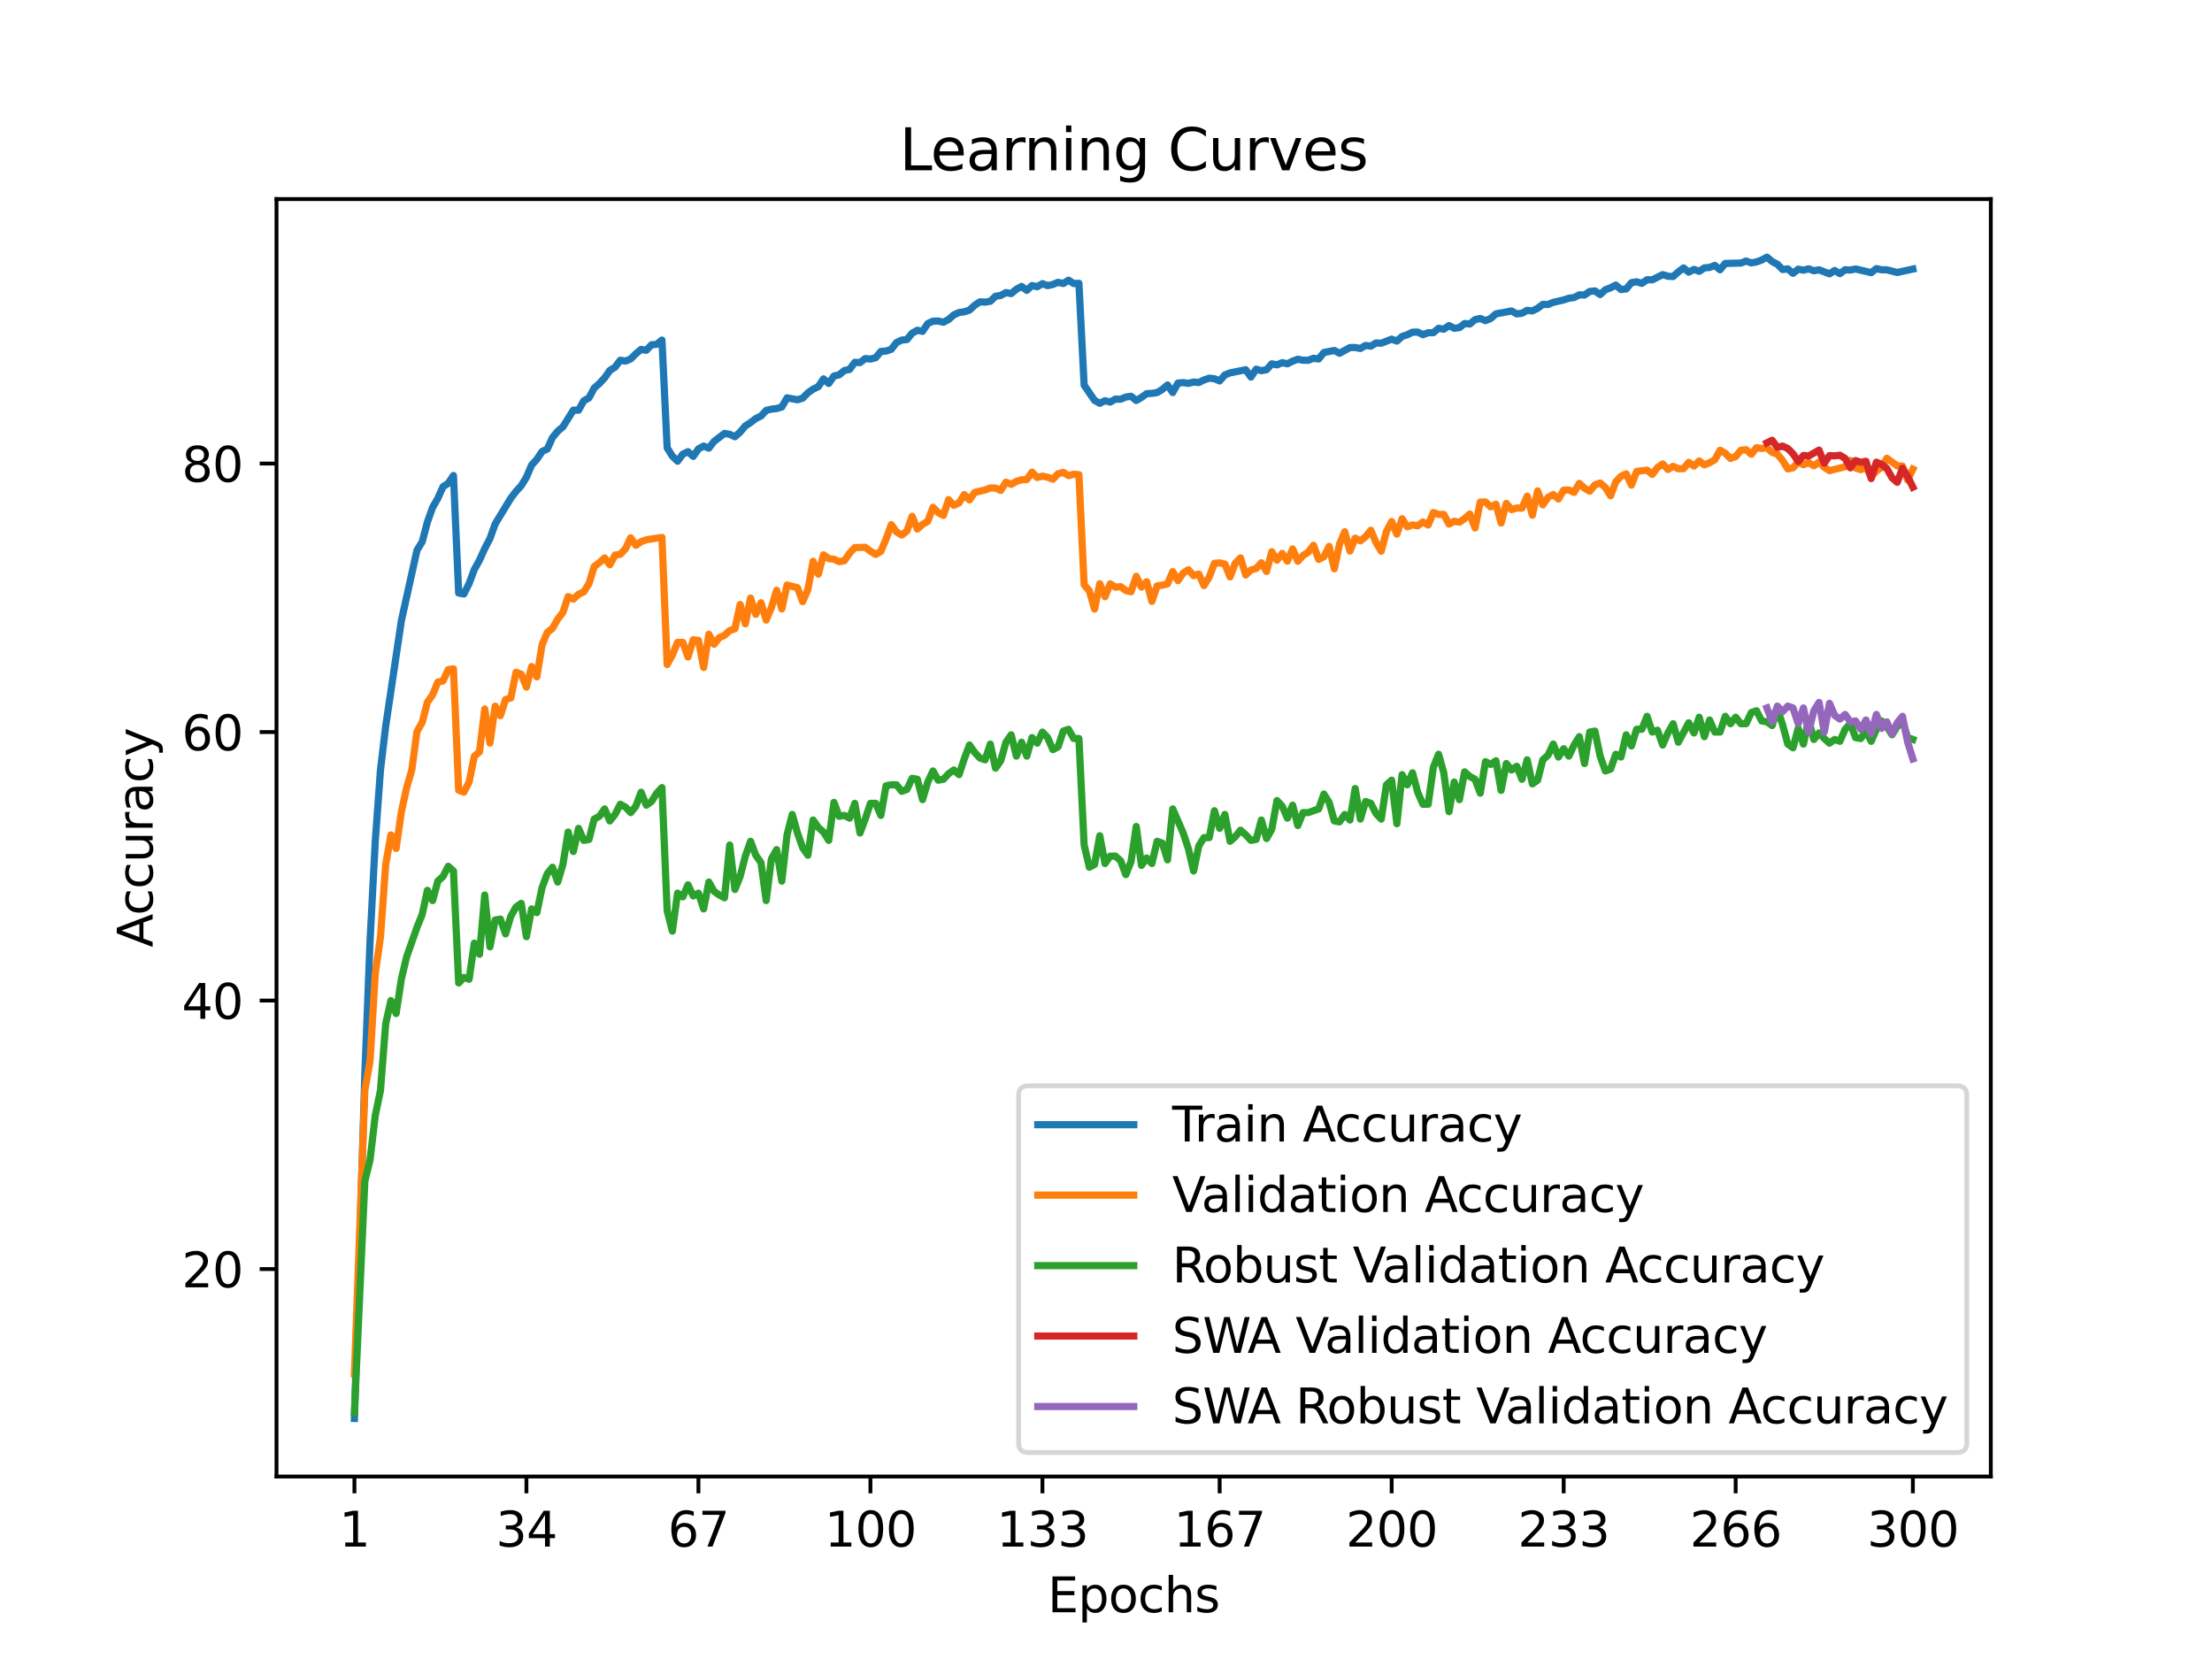 <?xml version="1.0" encoding="utf-8" standalone="no"?>
<!DOCTYPE svg PUBLIC "-//W3C//DTD SVG 1.1//EN"
  "http://www.w3.org/Graphics/SVG/1.1/DTD/svg11.dtd">
<svg xmlns:xlink="http://www.w3.org/1999/xlink" width="460.8pt" height="345.6pt" viewBox="0 0 460.8 345.6" xmlns="http://www.w3.org/2000/svg" version="1.1">
 <defs>
  <style type="text/css">*{stroke-linejoin: round; stroke-linecap: butt}</style>
 </defs>
 <g id="figure_1">
  <g id="patch_1">
   <path d="M 0 345.6 
L 460.8 345.6 
L 460.8 0 
L 0 0 
z
" style="fill: #ffffff"/>
  </g>
  <g id="axes_1">
   <g id="patch_2">
    <path d="M 57.6 307.584 
L 414.72 307.584 
L 414.72 41.472 
L 57.6 41.472 
z
" style="fill: #ffffff"/>
   </g>
   <g id="matplotlib.axis_1">
    <g id="xtick_1">
     <g id="line2d_1">
      <defs>
       <path id="mb9ed255c11" d="M 0 0 
L 0 3.5 
" style="stroke: #000000; stroke-width: 0.8"/>
      </defs>
      <g>
       <use xlink:href="#mb9ed255c11" x="73.833" y="307.584" style="stroke: #000000; stroke-width: 0.8"/>
      </g>
     </g>
     <g id="text_1">
      <!-- 1 -->
      <g transform="translate(70.651 322.182) scale(0.1 -0.1)">
       <defs>
        <path id="DejaVuSans-31" d="M 794 531 
L 1825 531 
L 1825 4091 
L 703 3866 
L 703 4441 
L 1819 4666 
L 2450 4666 
L 2450 531 
L 3481 531 
L 3481 0 
L 794 0 
L 794 531 
z
" transform="scale(0.016)"/>
       </defs>
       <use xlink:href="#DejaVuSans-31"/>
      </g>
     </g>
    </g>
    <g id="xtick_2">
     <g id="line2d_2">
      <g>
       <use xlink:href="#mb9ed255c11" x="109.664" y="307.584" style="stroke: #000000; stroke-width: 0.8"/>
      </g>
     </g>
     <g id="text_2">
      <!-- 34 -->
      <g transform="translate(103.302 322.182) scale(0.1 -0.1)">
       <defs>
        <path id="DejaVuSans-33" d="M 2597 2516 
Q 3050 2419 3304 2112 
Q 3559 1806 3559 1356 
Q 3559 666 3084 287 
Q 2609 -91 1734 -91 
Q 1441 -91 1130 -33 
Q 819 25 488 141 
L 488 750 
Q 750 597 1062 519 
Q 1375 441 1716 441 
Q 2309 441 2620 675 
Q 2931 909 2931 1356 
Q 2931 1769 2642 2001 
Q 2353 2234 1838 2234 
L 1294 2234 
L 1294 2753 
L 1863 2753 
Q 2328 2753 2575 2939 
Q 2822 3125 2822 3475 
Q 2822 3834 2567 4026 
Q 2313 4219 1838 4219 
Q 1578 4219 1281 4162 
Q 984 4106 628 3988 
L 628 4550 
Q 988 4650 1302 4700 
Q 1616 4750 1894 4750 
Q 2613 4750 3031 4423 
Q 3450 4097 3450 3541 
Q 3450 3153 3228 2886 
Q 3006 2619 2597 2516 
z
" transform="scale(0.016)"/>
        <path id="DejaVuSans-34" d="M 2419 4116 
L 825 1625 
L 2419 1625 
L 2419 4116 
z
M 2253 4666 
L 3047 4666 
L 3047 1625 
L 3713 1625 
L 3713 1100 
L 3047 1100 
L 3047 0 
L 2419 0 
L 2419 1100 
L 313 1100 
L 313 1709 
L 2253 4666 
z
" transform="scale(0.016)"/>
       </defs>
       <use xlink:href="#DejaVuSans-33"/>
       <use xlink:href="#DejaVuSans-34" x="63.623"/>
      </g>
     </g>
    </g>
    <g id="xtick_3">
     <g id="line2d_3">
      <g>
       <use xlink:href="#mb9ed255c11" x="145.496" y="307.584" style="stroke: #000000; stroke-width: 0.8"/>
      </g>
     </g>
     <g id="text_3">
      <!-- 67 -->
      <g transform="translate(139.133 322.182) scale(0.1 -0.1)">
       <defs>
        <path id="DejaVuSans-36" d="M 2113 2584 
Q 1688 2584 1439 2293 
Q 1191 2003 1191 1497 
Q 1191 994 1439 701 
Q 1688 409 2113 409 
Q 2538 409 2786 701 
Q 3034 994 3034 1497 
Q 3034 2003 2786 2293 
Q 2538 2584 2113 2584 
z
M 3366 4563 
L 3366 3988 
Q 3128 4100 2886 4159 
Q 2644 4219 2406 4219 
Q 1781 4219 1451 3797 
Q 1122 3375 1075 2522 
Q 1259 2794 1537 2939 
Q 1816 3084 2150 3084 
Q 2853 3084 3261 2657 
Q 3669 2231 3669 1497 
Q 3669 778 3244 343 
Q 2819 -91 2113 -91 
Q 1303 -91 875 529 
Q 447 1150 447 2328 
Q 447 3434 972 4092 
Q 1497 4750 2381 4750 
Q 2619 4750 2861 4703 
Q 3103 4656 3366 4563 
z
" transform="scale(0.016)"/>
        <path id="DejaVuSans-37" d="M 525 4666 
L 3525 4666 
L 3525 4397 
L 1831 0 
L 1172 0 
L 2766 4134 
L 525 4134 
L 525 4666 
z
" transform="scale(0.016)"/>
       </defs>
       <use xlink:href="#DejaVuSans-36"/>
       <use xlink:href="#DejaVuSans-37" x="63.623"/>
      </g>
     </g>
    </g>
    <g id="xtick_4">
     <g id="line2d_4">
      <g>
       <use xlink:href="#mb9ed255c11" x="181.327" y="307.584" style="stroke: #000000; stroke-width: 0.8"/>
      </g>
     </g>
     <g id="text_4">
      <!-- 100 -->
      <g transform="translate(171.783 322.182) scale(0.1 -0.1)">
       <defs>
        <path id="DejaVuSans-30" d="M 2034 4250 
Q 1547 4250 1301 3770 
Q 1056 3291 1056 2328 
Q 1056 1369 1301 889 
Q 1547 409 2034 409 
Q 2525 409 2770 889 
Q 3016 1369 3016 2328 
Q 3016 3291 2770 3770 
Q 2525 4250 2034 4250 
z
M 2034 4750 
Q 2819 4750 3233 4129 
Q 3647 3509 3647 2328 
Q 3647 1150 3233 529 
Q 2819 -91 2034 -91 
Q 1250 -91 836 529 
Q 422 1150 422 2328 
Q 422 3509 836 4129 
Q 1250 4750 2034 4750 
z
" transform="scale(0.016)"/>
       </defs>
       <use xlink:href="#DejaVuSans-31"/>
       <use xlink:href="#DejaVuSans-30" x="63.623"/>
       <use xlink:href="#DejaVuSans-30" x="127.246"/>
      </g>
     </g>
    </g>
    <g id="xtick_5">
     <g id="line2d_5">
      <g>
       <use xlink:href="#mb9ed255c11" x="217.158" y="307.584" style="stroke: #000000; stroke-width: 0.8"/>
      </g>
     </g>
     <g id="text_5">
      <!-- 133 -->
      <g transform="translate(207.615 322.182) scale(0.1 -0.1)">
       <use xlink:href="#DejaVuSans-31"/>
       <use xlink:href="#DejaVuSans-33" x="63.623"/>
       <use xlink:href="#DejaVuSans-33" x="127.246"/>
      </g>
     </g>
    </g>
    <g id="xtick_6">
     <g id="line2d_6">
      <g>
       <use xlink:href="#mb9ed255c11" x="254.076" y="307.584" style="stroke: #000000; stroke-width: 0.8"/>
      </g>
     </g>
     <g id="text_6">
      <!-- 167 -->
      <g transform="translate(244.532 322.182) scale(0.1 -0.1)">
       <use xlink:href="#DejaVuSans-31"/>
       <use xlink:href="#DejaVuSans-36" x="63.623"/>
       <use xlink:href="#DejaVuSans-37" x="127.246"/>
      </g>
     </g>
    </g>
    <g id="xtick_7">
     <g id="line2d_7">
      <g>
       <use xlink:href="#mb9ed255c11" x="289.907" y="307.584" style="stroke: #000000; stroke-width: 0.8"/>
      </g>
     </g>
     <g id="text_7">
      <!-- 200 -->
      <g transform="translate(280.363 322.182) scale(0.1 -0.1)">
       <defs>
        <path id="DejaVuSans-32" d="M 1228 531 
L 3431 531 
L 3431 0 
L 469 0 
L 469 531 
Q 828 903 1448 1529 
Q 2069 2156 2228 2338 
Q 2531 2678 2651 2914 
Q 2772 3150 2772 3378 
Q 2772 3750 2511 3984 
Q 2250 4219 1831 4219 
Q 1534 4219 1204 4116 
Q 875 4013 500 3803 
L 500 4441 
Q 881 4594 1212 4672 
Q 1544 4750 1819 4750 
Q 2544 4750 2975 4387 
Q 3406 4025 3406 3419 
Q 3406 3131 3298 2873 
Q 3191 2616 2906 2266 
Q 2828 2175 2409 1742 
Q 1991 1309 1228 531 
z
" transform="scale(0.016)"/>
       </defs>
       <use xlink:href="#DejaVuSans-32"/>
       <use xlink:href="#DejaVuSans-30" x="63.623"/>
       <use xlink:href="#DejaVuSans-30" x="127.246"/>
      </g>
     </g>
    </g>
    <g id="xtick_8">
     <g id="line2d_8">
      <g>
       <use xlink:href="#mb9ed255c11" x="325.739" y="307.584" style="stroke: #000000; stroke-width: 0.8"/>
      </g>
     </g>
     <g id="text_8">
      <!-- 233 -->
      <g transform="translate(316.195 322.182) scale(0.1 -0.1)">
       <use xlink:href="#DejaVuSans-32"/>
       <use xlink:href="#DejaVuSans-33" x="63.623"/>
       <use xlink:href="#DejaVuSans-33" x="127.246"/>
      </g>
     </g>
    </g>
    <g id="xtick_9">
     <g id="line2d_9">
      <g>
       <use xlink:href="#mb9ed255c11" x="361.57" y="307.584" style="stroke: #000000; stroke-width: 0.8"/>
      </g>
     </g>
     <g id="text_9">
      <!-- 266 -->
      <g transform="translate(352.026 322.182) scale(0.1 -0.1)">
       <use xlink:href="#DejaVuSans-32"/>
       <use xlink:href="#DejaVuSans-36" x="63.623"/>
       <use xlink:href="#DejaVuSans-36" x="127.246"/>
      </g>
     </g>
    </g>
    <g id="xtick_10">
     <g id="line2d_10">
      <g>
       <use xlink:href="#mb9ed255c11" x="398.487" y="307.584" style="stroke: #000000; stroke-width: 0.8"/>
      </g>
     </g>
     <g id="text_10">
      <!-- 300 -->
      <g transform="translate(388.944 322.182) scale(0.1 -0.1)">
       <use xlink:href="#DejaVuSans-33"/>
       <use xlink:href="#DejaVuSans-30" x="63.623"/>
       <use xlink:href="#DejaVuSans-30" x="127.246"/>
      </g>
     </g>
    </g>
    <g id="text_11">
     <!-- Epochs -->
     <g transform="translate(218.244 335.861) scale(0.1 -0.1)">
      <defs>
       <path id="DejaVuSans-45" d="M 628 4666 
L 3578 4666 
L 3578 4134 
L 1259 4134 
L 1259 2753 
L 3481 2753 
L 3481 2222 
L 1259 2222 
L 1259 531 
L 3634 531 
L 3634 0 
L 628 0 
L 628 4666 
z
" transform="scale(0.016)"/>
       <path id="DejaVuSans-70" d="M 1159 525 
L 1159 -1331 
L 581 -1331 
L 581 3500 
L 1159 3500 
L 1159 2969 
Q 1341 3281 1617 3432 
Q 1894 3584 2278 3584 
Q 2916 3584 3314 3078 
Q 3713 2572 3713 1747 
Q 3713 922 3314 415 
Q 2916 -91 2278 -91 
Q 1894 -91 1617 61 
Q 1341 213 1159 525 
z
M 3116 1747 
Q 3116 2381 2855 2742 
Q 2594 3103 2138 3103 
Q 1681 3103 1420 2742 
Q 1159 2381 1159 1747 
Q 1159 1113 1420 752 
Q 1681 391 2138 391 
Q 2594 391 2855 752 
Q 3116 1113 3116 1747 
z
" transform="scale(0.016)"/>
       <path id="DejaVuSans-6f" d="M 1959 3097 
Q 1497 3097 1228 2736 
Q 959 2375 959 1747 
Q 959 1119 1226 758 
Q 1494 397 1959 397 
Q 2419 397 2687 759 
Q 2956 1122 2956 1747 
Q 2956 2369 2687 2733 
Q 2419 3097 1959 3097 
z
M 1959 3584 
Q 2709 3584 3137 3096 
Q 3566 2609 3566 1747 
Q 3566 888 3137 398 
Q 2709 -91 1959 -91 
Q 1206 -91 779 398 
Q 353 888 353 1747 
Q 353 2609 779 3096 
Q 1206 3584 1959 3584 
z
" transform="scale(0.016)"/>
       <path id="DejaVuSans-63" d="M 3122 3366 
L 3122 2828 
Q 2878 2963 2633 3030 
Q 2388 3097 2138 3097 
Q 1578 3097 1268 2742 
Q 959 2388 959 1747 
Q 959 1106 1268 751 
Q 1578 397 2138 397 
Q 2388 397 2633 464 
Q 2878 531 3122 666 
L 3122 134 
Q 2881 22 2623 -34 
Q 2366 -91 2075 -91 
Q 1284 -91 818 406 
Q 353 903 353 1747 
Q 353 2603 823 3093 
Q 1294 3584 2113 3584 
Q 2378 3584 2631 3529 
Q 2884 3475 3122 3366 
z
" transform="scale(0.016)"/>
       <path id="DejaVuSans-68" d="M 3513 2113 
L 3513 0 
L 2938 0 
L 2938 2094 
Q 2938 2591 2744 2837 
Q 2550 3084 2163 3084 
Q 1697 3084 1428 2787 
Q 1159 2491 1159 1978 
L 1159 0 
L 581 0 
L 581 4863 
L 1159 4863 
L 1159 2956 
Q 1366 3272 1645 3428 
Q 1925 3584 2291 3584 
Q 2894 3584 3203 3211 
Q 3513 2838 3513 2113 
z
" transform="scale(0.016)"/>
       <path id="DejaVuSans-73" d="M 2834 3397 
L 2834 2853 
Q 2591 2978 2328 3040 
Q 2066 3103 1784 3103 
Q 1356 3103 1142 2972 
Q 928 2841 928 2578 
Q 928 2378 1081 2264 
Q 1234 2150 1697 2047 
L 1894 2003 
Q 2506 1872 2764 1633 
Q 3022 1394 3022 966 
Q 3022 478 2636 193 
Q 2250 -91 1575 -91 
Q 1294 -91 989 -36 
Q 684 19 347 128 
L 347 722 
Q 666 556 975 473 
Q 1284 391 1588 391 
Q 1994 391 2212 530 
Q 2431 669 2431 922 
Q 2431 1156 2273 1281 
Q 2116 1406 1581 1522 
L 1381 1569 
Q 847 1681 609 1914 
Q 372 2147 372 2553 
Q 372 3047 722 3315 
Q 1072 3584 1716 3584 
Q 2034 3584 2315 3537 
Q 2597 3491 2834 3397 
z
" transform="scale(0.016)"/>
      </defs>
      <use xlink:href="#DejaVuSans-45"/>
      <use xlink:href="#DejaVuSans-70" x="63.184"/>
      <use xlink:href="#DejaVuSans-6f" x="126.66"/>
      <use xlink:href="#DejaVuSans-63" x="187.842"/>
      <use xlink:href="#DejaVuSans-68" x="242.822"/>
      <use xlink:href="#DejaVuSans-73" x="306.201"/>
     </g>
    </g>
   </g>
   <g id="matplotlib.axis_2">
    <g id="ytick_1">
     <g id="line2d_11">
      <defs>
       <path id="mb006471103" d="M 0 0 
L -3.5 0 
" style="stroke: #000000; stroke-width: 0.8"/>
      </defs>
      <g>
       <use xlink:href="#mb006471103" x="57.6" y="264.373" style="stroke: #000000; stroke-width: 0.8"/>
      </g>
     </g>
     <g id="text_12">
      <!-- 20 -->
      <g transform="translate(37.875 268.172) scale(0.1 -0.1)">
       <use xlink:href="#DejaVuSans-32"/>
       <use xlink:href="#DejaVuSans-30" x="63.623"/>
      </g>
     </g>
    </g>
    <g id="ytick_2">
     <g id="line2d_12">
      <g>
       <use xlink:href="#mb006471103" x="57.6" y="208.436" style="stroke: #000000; stroke-width: 0.8"/>
      </g>
     </g>
     <g id="text_13">
      <!-- 40 -->
      <g transform="translate(37.875 212.235) scale(0.1 -0.1)">
       <use xlink:href="#DejaVuSans-34"/>
       <use xlink:href="#DejaVuSans-30" x="63.623"/>
      </g>
     </g>
    </g>
    <g id="ytick_3">
     <g id="line2d_13">
      <g>
       <use xlink:href="#mb006471103" x="57.6" y="152.499" style="stroke: #000000; stroke-width: 0.8"/>
      </g>
     </g>
     <g id="text_14">
      <!-- 60 -->
      <g transform="translate(37.875 156.299) scale(0.1 -0.1)">
       <use xlink:href="#DejaVuSans-36"/>
       <use xlink:href="#DejaVuSans-30" x="63.623"/>
      </g>
     </g>
    </g>
    <g id="ytick_4">
     <g id="line2d_14">
      <g>
       <use xlink:href="#mb006471103" x="57.6" y="96.562" style="stroke: #000000; stroke-width: 0.8"/>
      </g>
     </g>
     <g id="text_15">
      <!-- 80 -->
      <g transform="translate(37.875 100.362) scale(0.1 -0.1)">
       <defs>
        <path id="DejaVuSans-38" d="M 2034 2216 
Q 1584 2216 1326 1975 
Q 1069 1734 1069 1313 
Q 1069 891 1326 650 
Q 1584 409 2034 409 
Q 2484 409 2743 651 
Q 3003 894 3003 1313 
Q 3003 1734 2745 1975 
Q 2488 2216 2034 2216 
z
M 1403 2484 
Q 997 2584 770 2862 
Q 544 3141 544 3541 
Q 544 4100 942 4425 
Q 1341 4750 2034 4750 
Q 2731 4750 3128 4425 
Q 3525 4100 3525 3541 
Q 3525 3141 3298 2862 
Q 3072 2584 2669 2484 
Q 3125 2378 3379 2068 
Q 3634 1759 3634 1313 
Q 3634 634 3220 271 
Q 2806 -91 2034 -91 
Q 1263 -91 848 271 
Q 434 634 434 1313 
Q 434 1759 690 2068 
Q 947 2378 1403 2484 
z
M 1172 3481 
Q 1172 3119 1398 2916 
Q 1625 2713 2034 2713 
Q 2441 2713 2670 2916 
Q 2900 3119 2900 3481 
Q 2900 3844 2670 4047 
Q 2441 4250 2034 4250 
Q 1625 4250 1398 4047 
Q 1172 3844 1172 3481 
z
" transform="scale(0.016)"/>
       </defs>
       <use xlink:href="#DejaVuSans-38"/>
       <use xlink:href="#DejaVuSans-30" x="63.623"/>
      </g>
     </g>
    </g>
    <g id="text_16">
     <!-- Accuracy -->
     <g transform="translate(31.795 197.356) rotate(-90) scale(0.1 -0.1)">
      <defs>
       <path id="DejaVuSans-41" d="M 2188 4044 
L 1331 1722 
L 3047 1722 
L 2188 4044 
z
M 1831 4666 
L 2547 4666 
L 4325 0 
L 3669 0 
L 3244 1197 
L 1141 1197 
L 716 0 
L 50 0 
L 1831 4666 
z
" transform="scale(0.016)"/>
       <path id="DejaVuSans-75" d="M 544 1381 
L 544 3500 
L 1119 3500 
L 1119 1403 
Q 1119 906 1312 657 
Q 1506 409 1894 409 
Q 2359 409 2629 706 
Q 2900 1003 2900 1516 
L 2900 3500 
L 3475 3500 
L 3475 0 
L 2900 0 
L 2900 538 
Q 2691 219 2414 64 
Q 2138 -91 1772 -91 
Q 1169 -91 856 284 
Q 544 659 544 1381 
z
M 1991 3584 
L 1991 3584 
z
" transform="scale(0.016)"/>
       <path id="DejaVuSans-72" d="M 2631 2963 
Q 2534 3019 2420 3045 
Q 2306 3072 2169 3072 
Q 1681 3072 1420 2755 
Q 1159 2438 1159 1844 
L 1159 0 
L 581 0 
L 581 3500 
L 1159 3500 
L 1159 2956 
Q 1341 3275 1631 3429 
Q 1922 3584 2338 3584 
Q 2397 3584 2469 3576 
Q 2541 3569 2628 3553 
L 2631 2963 
z
" transform="scale(0.016)"/>
       <path id="DejaVuSans-61" d="M 2194 1759 
Q 1497 1759 1228 1600 
Q 959 1441 959 1056 
Q 959 750 1161 570 
Q 1363 391 1709 391 
Q 2188 391 2477 730 
Q 2766 1069 2766 1631 
L 2766 1759 
L 2194 1759 
z
M 3341 1997 
L 3341 0 
L 2766 0 
L 2766 531 
Q 2569 213 2275 61 
Q 1981 -91 1556 -91 
Q 1019 -91 701 211 
Q 384 513 384 1019 
Q 384 1609 779 1909 
Q 1175 2209 1959 2209 
L 2766 2209 
L 2766 2266 
Q 2766 2663 2505 2880 
Q 2244 3097 1772 3097 
Q 1472 3097 1187 3025 
Q 903 2953 641 2809 
L 641 3341 
Q 956 3463 1253 3523 
Q 1550 3584 1831 3584 
Q 2591 3584 2966 3190 
Q 3341 2797 3341 1997 
z
" transform="scale(0.016)"/>
       <path id="DejaVuSans-79" d="M 2059 -325 
Q 1816 -950 1584 -1140 
Q 1353 -1331 966 -1331 
L 506 -1331 
L 506 -850 
L 844 -850 
Q 1081 -850 1212 -737 
Q 1344 -625 1503 -206 
L 1606 56 
L 191 3500 
L 800 3500 
L 1894 763 
L 2988 3500 
L 3597 3500 
L 2059 -325 
z
" transform="scale(0.016)"/>
      </defs>
      <use xlink:href="#DejaVuSans-41"/>
      <use xlink:href="#DejaVuSans-63" x="66.658"/>
      <use xlink:href="#DejaVuSans-63" x="121.639"/>
      <use xlink:href="#DejaVuSans-75" x="176.619"/>
      <use xlink:href="#DejaVuSans-72" x="239.998"/>
      <use xlink:href="#DejaVuSans-61" x="281.111"/>
      <use xlink:href="#DejaVuSans-63" x="342.391"/>
      <use xlink:href="#DejaVuSans-79" x="397.371"/>
     </g>
    </g>
   </g>
   <g id="line2d_15">
    <path d="M 73.833 295.488 
L 76.004 223.756 
L 77.09 195.983 
L 78.176 175.231 
L 79.262 160.365 
L 80.348 151.262 
L 83.605 129.341 
L 86.862 114.637 
L 87.948 112.868 
L 89.034 108.757 
L 90.12 105.708 
L 91.206 103.813 
L 92.291 101.387 
L 93.377 100.681 
L 94.463 99.059 
L 95.549 123.545 
L 96.635 123.734 
L 97.72 121.566 
L 98.806 118.644 
L 99.892 116.686 
L 100.978 114.273 
L 102.064 112.197 
L 103.149 109.155 
L 106.407 103.785 
L 107.493 102.366 
L 108.578 101.191 
L 109.664 99.408 
L 110.75 96.877 
L 111.836 95.688 
L 112.922 94.059 
L 114.007 93.542 
L 115.093 91.151 
L 116.179 89.829 
L 117.265 88.92 
L 119.436 85.438 
L 120.522 85.452 
L 121.608 83.501 
L 122.694 82.886 
L 123.78 80.844 
L 124.865 79.886 
L 125.951 78.719 
L 127.037 77.166 
L 128.123 76.502 
L 129.209 75.041 
L 130.294 75.223 
L 131.38 74.775 
L 132.466 73.684 
L 133.552 72.796 
L 134.638 72.971 
L 135.723 71.824 
L 136.809 71.734 
L 137.895 70.846 
L 138.981 93.29 
L 140.067 95.031 
L 141.152 96.08 
L 142.238 94.612 
L 143.324 94.094 
L 144.41 95.073 
L 145.496 93.521 
L 146.581 92.927 
L 147.667 93.353 
L 148.753 91.955 
L 150.925 90.291 
L 152.01 90.479 
L 153.096 90.983 
L 154.182 90.011 
L 155.268 88.724 
L 156.354 88.025 
L 157.439 87.193 
L 158.525 86.669 
L 159.611 85.494 
L 160.697 85.235 
L 161.783 85.109 
L 162.868 84.788 
L 163.954 82.879 
L 166.126 83.277 
L 167.212 82.942 
L 168.297 81.837 
L 169.383 81.068 
L 170.469 80.551 
L 171.555 78.928 
L 172.641 79.879 
L 173.726 78.327 
L 174.812 78.089 
L 175.898 77.187 
L 176.984 76.957 
L 178.07 75.481 
L 179.155 75.537 
L 180.241 74.691 
L 181.327 74.796 
L 182.413 74.523 
L 183.499 73.216 
L 184.584 73.132 
L 185.67 72.768 
L 186.756 71.363 
L 187.842 70.846 
L 188.928 70.734 
L 190.013 69.412 
L 191.099 68.804 
L 192.185 69.028 
L 193.271 67.405 
L 194.357 66.909 
L 195.442 66.867 
L 196.528 67.126 
L 197.614 66.552 
L 198.7 65.594 
L 199.786 65.105 
L 200.871 64.958 
L 201.957 64.602 
L 203.043 63.595 
L 204.129 62.874 
L 205.215 62.944 
L 206.3 62.763 
L 207.386 61.714 
L 208.472 61.553 
L 209.558 60.952 
L 210.644 61.161 
L 211.729 60.259 
L 212.815 59.672 
L 213.901 60.49 
L 214.987 59.483 
L 216.073 59.735 
L 217.158 59.092 
L 218.244 59.504 
L 219.33 59.26 
L 220.416 58.812 
L 221.502 59.057 
L 222.587 58.372 
L 223.673 59.071 
L 224.759 59.015 
L 225.845 80.236 
L 228.016 83.41 
L 229.102 84.012 
L 230.188 83.473 
L 231.274 83.76 
L 232.36 83.145 
L 233.445 83.166 
L 234.531 82.711 
L 235.617 82.55 
L 236.703 83.431 
L 237.789 82.795 
L 238.875 82.005 
L 239.96 81.949 
L 241.046 81.781 
L 242.132 81.124 
L 243.218 80.194 
L 244.304 81.774 
L 245.389 79.795 
L 246.475 79.705 
L 247.561 79.865 
L 248.647 79.586 
L 249.733 79.691 
L 250.818 79.152 
L 251.904 78.782 
L 252.99 78.893 
L 254.076 79.355 
L 255.162 78.11 
L 256.247 77.677 
L 259.505 77.02 
L 260.591 78.551 
L 261.676 76.915 
L 262.762 77.222 
L 263.848 77.013 
L 264.934 75.796 
L 266.02 76.006 
L 267.105 75.551 
L 268.191 75.789 
L 269.277 75.237 
L 270.363 74.831 
L 271.449 75.041 
L 272.534 75.055 
L 273.62 74.635 
L 274.706 74.782 
L 275.792 73.433 
L 277.963 73.006 
L 279.049 73.593 
L 281.221 72.405 
L 282.307 72.391 
L 283.392 72.594 
L 284.478 71.964 
L 285.564 72.111 
L 286.65 71.447 
L 287.736 71.496 
L 289.907 70.65 
L 290.993 71.055 
L 292.079 70.083 
L 293.165 69.734 
L 294.25 69.195 
L 295.336 69.181 
L 296.422 69.72 
L 297.508 69.307 
L 298.594 69.307 
L 299.679 68.384 
L 300.765 68.58 
L 301.851 67.825 
L 302.937 68.384 
L 304.023 68.251 
L 305.108 67.391 
L 306.194 67.496 
L 307.28 66.58 
L 308.366 66.35 
L 309.452 66.797 
L 310.537 66.35 
L 311.623 65.385 
L 314.881 64.783 
L 315.966 65.385 
L 317.052 65.259 
L 318.138 64.65 
L 319.224 64.769 
L 320.31 64.224 
L 321.395 63.406 
L 322.481 63.434 
L 323.567 62.979 
L 325.739 62.49 
L 326.824 62.126 
L 327.91 61.986 
L 328.996 61.42 
L 330.082 61.455 
L 331.168 60.714 
L 332.253 60.602 
L 333.339 61.364 
L 334.425 60.364 
L 335.511 59.952 
L 336.597 59.385 
L 337.682 60.322 
L 338.768 60.19 
L 339.854 58.889 
L 340.94 58.7 
L 342.026 59.029 
L 343.111 58.274 
L 344.197 58.295 
L 346.369 57.211 
L 347.455 57.54 
L 348.54 57.609 
L 349.626 56.638 
L 350.712 55.819 
L 351.798 56.693 
L 352.884 56.12 
L 353.969 56.519 
L 355.055 55.798 
L 356.141 55.715 
L 357.227 55.288 
L 358.313 56.204 
L 359.398 54.876 
L 362.656 54.799 
L 363.742 54.386 
L 364.827 54.764 
L 365.913 54.568 
L 366.999 54.162 
L 368.085 53.568 
L 369.171 54.484 
L 370.256 55.043 
L 371.342 56.148 
L 372.428 56.008 
L 373.514 56.938 
L 374.6 56.071 
L 375.685 56.288 
L 376.771 56.001 
L 377.857 56.407 
L 378.943 56.211 
L 381.114 57.05 
L 382.2 56.351 
L 383.286 57.001 
L 384.372 56.19 
L 385.458 56.26 
L 386.543 56.029 
L 389.801 56.798 
L 390.887 55.959 
L 391.972 56.211 
L 393.058 56.204 
L 395.23 56.763 
L 398.487 56.05 
L 398.487 56.05 
" clip-path="url(#pe1d58a216f)" style="fill: none; stroke: #1f77b4; stroke-width: 1.5; stroke-linecap: square"/>
   </g>
   <g id="line2d_16">
    <path d="M 73.833 286.216 
L 76.004 227.147 
L 77.09 221.022 
L 78.176 202.815 
L 79.262 195.179 
L 80.348 180.132 
L 81.433 173.923 
L 82.519 176.748 
L 83.605 169.169 
L 84.691 164.162 
L 85.777 160.414 
L 86.862 152.387 
L 87.948 150.486 
L 89.034 146.29 
L 90.12 144.724 
L 91.206 142.095 
L 92.291 141.843 
L 93.377 139.494 
L 94.463 139.326 
L 95.549 164.61 
L 96.635 165.029 
L 97.72 162.932 
L 98.806 157.562 
L 99.892 156.611 
L 100.978 147.689 
L 102.064 154.793 
L 103.149 147.101 
L 104.235 149.087 
L 105.321 145.731 
L 106.407 145.395 
L 107.493 140.053 
L 108.578 140.445 
L 109.664 143.13 
L 110.75 138.851 
L 111.836 141.004 
L 112.922 134.32 
L 114.007 131.747 
L 115.093 130.908 
L 116.179 128.978 
L 117.265 127.579 
L 118.351 124.279 
L 119.436 124.811 
L 120.522 123.804 
L 121.608 123.3 
L 122.694 121.594 
L 123.78 118.014 
L 124.865 117.203 
L 125.951 116.224 
L 127.037 117.651 
L 128.123 115.637 
L 129.209 115.469 
L 130.294 114.322 
L 131.38 112.029 
L 132.466 113.595 
L 133.552 112.84 
L 134.638 112.449 
L 137.895 111.945 
L 138.981 138.431 
L 140.067 136.445 
L 141.152 133.816 
L 142.238 133.816 
L 143.324 136.865 
L 144.41 133.285 
L 145.496 133.397 
L 146.581 139.047 
L 147.667 132.138 
L 148.753 134.208 
L 149.839 132.838 
L 150.925 132.362 
L 152.01 131.355 
L 153.096 130.992 
L 154.182 125.929 
L 155.268 129.957 
L 156.354 124.587 
L 157.439 127.971 
L 158.525 125.566 
L 159.611 129.174 
L 160.697 126.573 
L 161.783 122.965 
L 162.868 126.852 
L 163.954 121.874 
L 166.126 122.433 
L 167.212 125.342 
L 168.297 122.825 
L 169.383 116.924 
L 170.469 119.608 
L 171.555 115.581 
L 172.641 116.364 
L 173.726 116.504 
L 174.812 117.007 
L 175.898 116.812 
L 176.984 115.245 
L 178.07 114.071 
L 180.241 114.015 
L 181.327 114.826 
L 182.413 115.497 
L 183.499 114.854 
L 184.584 112.281 
L 185.67 109.288 
L 186.756 110.798 
L 187.842 111.47 
L 188.928 110.631 
L 190.013 107.554 
L 191.099 110.211 
L 192.185 109.232 
L 193.271 108.617 
L 194.357 105.68 
L 195.442 106.771 
L 196.528 107.358 
L 197.614 104.086 
L 198.7 105.261 
L 199.786 104.757 
L 200.871 103.023 
L 201.957 104.142 
L 203.043 102.576 
L 205.215 102.072 
L 206.3 101.653 
L 207.386 101.681 
L 208.472 102.156 
L 209.558 100.45 
L 210.644 100.898 
L 211.729 100.282 
L 212.815 99.947 
L 213.901 99.891 
L 214.987 98.352 
L 216.073 99.471 
L 217.158 99.192 
L 218.244 99.415 
L 219.33 99.835 
L 220.416 98.688 
L 221.502 98.408 
L 222.587 99.08 
L 223.673 98.8 
L 224.759 98.884 
L 225.845 121.818 
L 226.931 123.077 
L 228.016 126.88 
L 229.102 121.594 
L 230.188 124.307 
L 231.274 121.622 
L 232.36 122.321 
L 233.445 122.21 
L 234.531 123.021 
L 235.617 123.272 
L 236.703 120.056 
L 237.789 122.293 
L 238.875 121.175 
L 239.96 125.286 
L 241.046 122.042 
L 242.132 121.902 
L 243.218 121.622 
L 244.304 119.077 
L 245.389 120.951 
L 246.475 119.385 
L 247.561 118.686 
L 248.647 119.916 
L 249.733 119.581 
L 250.818 121.986 
L 251.904 120.196 
L 252.99 117.343 
L 254.076 117.259 
L 255.162 117.511 
L 256.247 120.168 
L 257.333 117.315 
L 258.419 116.224 
L 259.505 119.776 
L 260.591 118.741 
L 261.676 118.434 
L 262.762 117.231 
L 263.848 119.049 
L 264.934 114.938 
L 266.02 116.7 
L 267.105 115.273 
L 268.191 116.896 
L 269.277 114.35 
L 270.363 116.924 
L 271.449 115.721 
L 272.534 115.022 
L 273.62 113.595 
L 274.706 116.532 
L 275.792 115.973 
L 276.878 113.819 
L 277.963 118.49 
L 279.049 113.344 
L 280.135 110.77 
L 281.221 114.798 
L 282.307 112.113 
L 283.392 112.672 
L 284.478 111.805 
L 285.564 110.463 
L 286.65 113.008 
L 287.736 114.826 
L 288.821 110.687 
L 289.907 108.645 
L 290.993 111.274 
L 292.079 108.058 
L 293.165 109.736 
L 294.25 109.344 
L 295.336 109.54 
L 296.422 108.729 
L 297.508 109.372 
L 298.594 106.771 
L 299.679 107.163 
L 300.765 107.163 
L 301.851 109.176 
L 302.937 108.589 
L 304.023 108.785 
L 305.108 108.03 
L 306.194 107.079 
L 307.28 109.987 
L 308.366 104.589 
L 309.452 104.561 
L 310.537 105.596 
L 311.623 105.037 
L 312.709 108.953 
L 313.795 104.869 
L 314.881 106.156 
L 315.966 105.82 
L 317.052 105.876 
L 318.138 103.359 
L 319.224 107.33 
L 320.31 102.268 
L 321.395 105.177 
L 322.481 103.611 
L 323.567 103.023 
L 324.653 103.946 
L 325.739 102.1 
L 326.824 102.072 
L 327.91 102.576 
L 328.996 100.702 
L 330.082 101.709 
L 331.168 102.324 
L 332.253 101.009 
L 333.339 100.618 
L 334.425 101.541 
L 335.511 103.275 
L 336.597 100.366 
L 337.682 99.219 
L 338.768 98.716 
L 339.854 101.065 
L 340.94 98.213 
L 343.111 97.933 
L 344.197 98.828 
L 345.283 97.402 
L 346.369 96.646 
L 347.455 97.793 
L 348.54 97.15 
L 349.626 97.653 
L 350.712 97.625 
L 351.798 96.311 
L 352.884 97.094 
L 353.969 96.031 
L 355.055 96.842 
L 356.141 96.395 
L 357.227 95.779 
L 358.313 93.794 
L 359.398 94.409 
L 360.484 95.5 
L 361.57 95.108 
L 362.656 93.794 
L 363.742 93.682 
L 364.827 94.633 
L 365.913 93.262 
L 366.999 93.43 
L 368.085 93.262 
L 369.171 94.241 
L 370.256 94.605 
L 371.342 95.919 
L 372.428 97.681 
L 373.514 97.457 
L 374.6 96.255 
L 375.685 96.814 
L 376.771 96.367 
L 377.857 97.038 
L 378.943 96.255 
L 380.029 97.346 
L 381.114 98.045 
L 384.372 97.234 
L 385.458 95.919 
L 386.543 97.485 
L 387.629 97.849 
L 388.715 97.346 
L 389.801 99.275 
L 390.887 98.101 
L 391.972 97.402 
L 393.058 95.472 
L 395.23 97.038 
L 396.316 97.094 
L 397.401 100.003 
L 398.487 97.737 
L 398.487 97.737 
" clip-path="url(#pe1d58a216f)" style="fill: none; stroke: #ff7f0e; stroke-width: 1.5; stroke-linecap: square"/>
   </g>
   <g id="line2d_17">
    <path d="M 73.833 294.27 
L 76.004 246.049 
L 77.09 241.613 
L 78.176 232.354 
L 79.262 227.146 
L 80.348 213.258 
L 81.433 208.436 
L 82.519 211.137 
L 83.605 204 
L 84.691 199.371 
L 86.862 193.198 
L 87.948 190.498 
L 89.034 185.483 
L 90.12 187.605 
L 91.206 183.554 
L 92.291 182.59 
L 93.377 180.468 
L 94.463 181.432 
L 95.549 204.771 
L 96.635 203.614 
L 97.72 204 
L 98.806 196.477 
L 99.892 198.792 
L 100.978 186.447 
L 102.064 197.249 
L 103.149 191.655 
L 104.235 191.462 
L 105.321 194.548 
L 106.407 190.884 
L 107.493 188.955 
L 108.578 188.183 
L 109.664 195.127 
L 110.75 189.341 
L 111.836 190.112 
L 112.922 184.904 
L 114.007 182.011 
L 115.093 180.661 
L 116.179 183.747 
L 117.265 180.082 
L 118.351 173.331 
L 119.436 177.382 
L 120.522 172.559 
L 121.608 175.067 
L 122.694 174.874 
L 123.78 170.631 
L 124.865 170.052 
L 125.951 168.509 
L 127.037 171.016 
L 128.123 169.666 
L 129.209 167.544 
L 130.294 168.123 
L 131.38 169.28 
L 132.466 167.93 
L 133.552 165.037 
L 134.638 167.737 
L 135.723 166.966 
L 136.809 165.23 
L 137.895 164.073 
L 138.981 189.726 
L 140.067 193.97 
L 141.152 186.061 
L 142.238 186.833 
L 143.324 184.326 
L 144.41 186.64 
L 145.496 186.061 
L 146.581 189.341 
L 147.667 183.747 
L 148.753 185.676 
L 149.839 186.447 
L 150.925 187.026 
L 152.01 176.031 
L 153.096 185.29 
L 154.182 182.59 
L 155.268 178.346 
L 156.354 175.26 
L 157.439 178.153 
L 158.525 179.696 
L 159.611 187.605 
L 160.697 178.925 
L 161.783 176.996 
L 162.868 183.554 
L 163.954 173.91 
L 165.04 169.666 
L 166.126 173.524 
L 167.212 176.61 
L 168.297 178.153 
L 169.383 170.824 
L 170.469 172.367 
L 171.555 173.331 
L 172.641 175.067 
L 173.726 167.159 
L 174.812 170.052 
L 175.898 169.859 
L 176.984 170.438 
L 178.07 167.352 
L 179.155 173.524 
L 180.241 170.631 
L 181.327 167.352 
L 182.413 167.352 
L 183.499 169.859 
L 184.584 163.687 
L 185.67 163.494 
L 186.756 163.494 
L 187.842 164.844 
L 188.928 164.458 
L 190.013 162.144 
L 191.099 162.337 
L 192.185 166.58 
L 193.271 162.915 
L 194.357 160.601 
L 195.442 162.529 
L 196.528 162.337 
L 197.614 161.179 
L 198.7 160.408 
L 199.786 161.372 
L 200.871 158.093 
L 201.957 155.2 
L 203.043 156.743 
L 204.129 157.9 
L 205.215 158.286 
L 206.3 155.007 
L 207.386 160.022 
L 208.472 158.479 
L 209.558 154.621 
L 210.644 153.078 
L 211.729 157.514 
L 212.815 154.621 
L 213.901 157.514 
L 214.987 153.657 
L 216.073 154.814 
L 217.158 152.499 
L 218.244 153.657 
L 219.33 156.164 
L 220.416 155.586 
L 221.502 152.306 
L 222.587 151.921 
L 223.673 153.85 
L 224.759 153.85 
L 225.845 176.031 
L 226.931 180.661 
L 228.016 180.082 
L 229.102 174.103 
L 230.188 179.889 
L 231.274 178.346 
L 232.36 178.346 
L 233.445 179.31 
L 234.531 182.204 
L 235.617 179.503 
L 236.703 172.174 
L 237.789 180.275 
L 238.875 178.732 
L 239.96 179.889 
L 241.046 175.26 
L 242.132 175.646 
L 243.218 179.118 
L 244.304 168.509 
L 246.475 173.524 
L 247.561 176.803 
L 248.647 181.432 
L 249.733 176.224 
L 250.818 174.488 
L 251.904 174.488 
L 252.99 168.895 
L 254.076 172.559 
L 255.162 169.666 
L 256.247 175.26 
L 257.333 174.295 
L 258.419 172.945 
L 259.505 173.91 
L 260.591 175.067 
L 261.676 174.874 
L 262.762 170.824 
L 263.848 174.681 
L 264.934 172.752 
L 266.02 166.773 
L 267.105 167.93 
L 268.191 170.438 
L 269.277 167.737 
L 270.363 171.981 
L 271.449 169.28 
L 272.534 169.28 
L 274.706 168.509 
L 275.792 165.423 
L 276.878 167.159 
L 277.963 171.016 
L 279.049 171.209 
L 280.135 169.666 
L 281.221 170.824 
L 282.307 164.265 
L 283.392 170.631 
L 284.478 166.966 
L 285.564 167.352 
L 286.65 169.473 
L 287.736 170.631 
L 288.821 163.494 
L 289.907 162.529 
L 290.993 171.595 
L 292.079 161.372 
L 293.165 163.494 
L 294.25 160.986 
L 295.336 165.037 
L 296.422 167.544 
L 297.508 167.544 
L 298.594 159.829 
L 299.679 157.129 
L 300.765 160.986 
L 301.851 169.088 
L 302.937 162.915 
L 304.023 166.58 
L 305.108 160.793 
L 306.194 161.758 
L 307.28 162.337 
L 308.366 165.23 
L 309.452 158.672 
L 310.537 159.25 
L 311.623 158.479 
L 312.709 164.651 
L 313.795 159.057 
L 314.881 160.408 
L 315.966 159.636 
L 317.052 162.337 
L 318.138 158.286 
L 319.224 163.301 
L 320.31 162.529 
L 321.395 158.286 
L 322.481 157.322 
L 323.567 155.007 
L 324.653 157.707 
L 325.739 155.971 
L 326.824 157.514 
L 327.91 155.2 
L 328.996 153.464 
L 330.082 159.057 
L 331.168 152.499 
L 332.253 152.306 
L 333.339 157.514 
L 334.425 160.601 
L 335.511 160.215 
L 336.597 157.129 
L 337.682 157.707 
L 338.768 153.078 
L 339.854 155.393 
L 340.94 151.921 
L 342.026 151.921 
L 343.111 149.22 
L 344.197 152.499 
L 345.283 152.114 
L 346.369 155.2 
L 347.455 152.692 
L 348.54 150.763 
L 349.626 154.621 
L 351.798 150.571 
L 352.884 152.692 
L 353.969 149.413 
L 355.055 153.464 
L 356.141 149.992 
L 357.227 152.499 
L 358.313 152.499 
L 359.398 149.22 
L 360.484 150.763 
L 361.57 149.413 
L 362.656 150.763 
L 363.742 150.763 
L 364.827 148.449 
L 365.913 148.063 
L 366.999 150.185 
L 368.085 150.378 
L 369.171 151.149 
L 370.256 147.677 
L 371.342 150.956 
L 372.428 155.007 
L 373.514 155.778 
L 374.6 151.728 
L 375.685 155.007 
L 376.771 149.992 
L 377.857 154.042 
L 378.943 152.692 
L 380.029 153.85 
L 381.114 154.814 
L 382.2 154.042 
L 383.286 154.428 
L 384.372 151.921 
L 385.458 150.763 
L 386.543 153.657 
L 387.629 153.85 
L 388.715 152.306 
L 389.801 154.428 
L 390.887 151.921 
L 391.972 150.185 
L 393.058 151.342 
L 394.144 153.078 
L 395.23 151.342 
L 396.316 150.185 
L 397.401 153.657 
L 398.487 154.042 
L 398.487 154.042 
" clip-path="url(#pe1d58a216f)" style="fill: none; stroke: #2ca02c; stroke-width: 1.5; stroke-linecap: square"/>
   </g>
   <g id="line2d_18">
    <path d="M 368.085 92.255 
L 369.171 91.724 
L 370.256 93.206 
L 371.342 92.927 
L 372.428 93.43 
L 373.514 94.521 
L 374.6 96.143 
L 375.685 94.884 
L 376.771 94.996 
L 378.943 93.766 
L 380.029 96.507 
L 381.114 94.912 
L 382.2 94.968 
L 383.286 94.828 
L 384.372 95.5 
L 385.458 97.457 
L 386.543 95.947 
L 387.629 96.311 
L 388.715 96.087 
L 389.801 99.695 
L 390.887 96.283 
L 391.972 96.73 
L 393.058 97.597 
L 394.144 99.527 
L 395.23 100.478 
L 396.316 97.541 
L 397.401 99.275 
L 398.487 101.485 
L 398.487 101.485 
" clip-path="url(#pe1d58a216f)" style="fill: none; stroke: #d62728; stroke-width: 1.5; stroke-linecap: square"/>
   </g>
   <g id="line2d_19">
    <path d="M 368.085 147.484 
L 369.171 150.378 
L 370.256 147.099 
L 371.342 148.256 
L 372.428 147.099 
L 373.514 147.484 
L 374.6 150.763 
L 375.685 147.484 
L 376.771 152.499 
L 377.857 148.063 
L 378.943 146.327 
L 380.029 152.499 
L 381.114 146.52 
L 382.2 149.027 
L 383.286 149.799 
L 384.372 148.835 
L 385.458 150.378 
L 386.543 150.185 
L 387.629 151.921 
L 388.715 149.992 
L 389.801 152.885 
L 390.887 148.835 
L 391.972 151.728 
L 393.058 150.378 
L 394.144 152.885 
L 395.23 150.571 
L 396.316 149.22 
L 397.401 154.621 
L 398.487 158.093 
L 398.487 158.093 
" clip-path="url(#pe1d58a216f)" style="fill: none; stroke: #9467bd; stroke-width: 1.5; stroke-linecap: square"/>
   </g>
   <g id="patch_3">
    <path d="M 57.6 307.584 
L 57.6 41.472 
" style="fill: none; stroke: #000000; stroke-width: 0.8; stroke-linejoin: miter; stroke-linecap: square"/>
   </g>
   <g id="patch_4">
    <path d="M 414.72 307.584 
L 414.72 41.472 
" style="fill: none; stroke: #000000; stroke-width: 0.8; stroke-linejoin: miter; stroke-linecap: square"/>
   </g>
   <g id="patch_5">
    <path d="M 57.6 307.584 
L 414.72 307.584 
" style="fill: none; stroke: #000000; stroke-width: 0.8; stroke-linejoin: miter; stroke-linecap: square"/>
   </g>
   <g id="patch_6">
    <path d="M 57.6 41.472 
L 414.72 41.472 
" style="fill: none; stroke: #000000; stroke-width: 0.8; stroke-linejoin: miter; stroke-linecap: square"/>
   </g>
   <g id="text_17">
    <!-- Learning Curves -->
    <g transform="translate(187.376 35.472) scale(0.12 -0.12)">
     <defs>
      <path id="DejaVuSans-4c" d="M 628 4666 
L 1259 4666 
L 1259 531 
L 3531 531 
L 3531 0 
L 628 0 
L 628 4666 
z
" transform="scale(0.016)"/>
      <path id="DejaVuSans-65" d="M 3597 1894 
L 3597 1613 
L 953 1613 
Q 991 1019 1311 708 
Q 1631 397 2203 397 
Q 2534 397 2845 478 
Q 3156 559 3463 722 
L 3463 178 
Q 3153 47 2828 -22 
Q 2503 -91 2169 -91 
Q 1331 -91 842 396 
Q 353 884 353 1716 
Q 353 2575 817 3079 
Q 1281 3584 2069 3584 
Q 2775 3584 3186 3129 
Q 3597 2675 3597 1894 
z
M 3022 2063 
Q 3016 2534 2758 2815 
Q 2500 3097 2075 3097 
Q 1594 3097 1305 2825 
Q 1016 2553 972 2059 
L 3022 2063 
z
" transform="scale(0.016)"/>
      <path id="DejaVuSans-6e" d="M 3513 2113 
L 3513 0 
L 2938 0 
L 2938 2094 
Q 2938 2591 2744 2837 
Q 2550 3084 2163 3084 
Q 1697 3084 1428 2787 
Q 1159 2491 1159 1978 
L 1159 0 
L 581 0 
L 581 3500 
L 1159 3500 
L 1159 2956 
Q 1366 3272 1645 3428 
Q 1925 3584 2291 3584 
Q 2894 3584 3203 3211 
Q 3513 2838 3513 2113 
z
" transform="scale(0.016)"/>
      <path id="DejaVuSans-69" d="M 603 3500 
L 1178 3500 
L 1178 0 
L 603 0 
L 603 3500 
z
M 603 4863 
L 1178 4863 
L 1178 4134 
L 603 4134 
L 603 4863 
z
" transform="scale(0.016)"/>
      <path id="DejaVuSans-67" d="M 2906 1791 
Q 2906 2416 2648 2759 
Q 2391 3103 1925 3103 
Q 1463 3103 1205 2759 
Q 947 2416 947 1791 
Q 947 1169 1205 825 
Q 1463 481 1925 481 
Q 2391 481 2648 825 
Q 2906 1169 2906 1791 
z
M 3481 434 
Q 3481 -459 3084 -895 
Q 2688 -1331 1869 -1331 
Q 1566 -1331 1297 -1286 
Q 1028 -1241 775 -1147 
L 775 -588 
Q 1028 -725 1275 -790 
Q 1522 -856 1778 -856 
Q 2344 -856 2625 -561 
Q 2906 -266 2906 331 
L 2906 616 
Q 2728 306 2450 153 
Q 2172 0 1784 0 
Q 1141 0 747 490 
Q 353 981 353 1791 
Q 353 2603 747 3093 
Q 1141 3584 1784 3584 
Q 2172 3584 2450 3431 
Q 2728 3278 2906 2969 
L 2906 3500 
L 3481 3500 
L 3481 434 
z
" transform="scale(0.016)"/>
      <path id="DejaVuSans-20" transform="scale(0.016)"/>
      <path id="DejaVuSans-43" d="M 4122 4306 
L 4122 3641 
Q 3803 3938 3442 4084 
Q 3081 4231 2675 4231 
Q 1875 4231 1450 3742 
Q 1025 3253 1025 2328 
Q 1025 1406 1450 917 
Q 1875 428 2675 428 
Q 3081 428 3442 575 
Q 3803 722 4122 1019 
L 4122 359 
Q 3791 134 3420 21 
Q 3050 -91 2638 -91 
Q 1578 -91 968 557 
Q 359 1206 359 2328 
Q 359 3453 968 4101 
Q 1578 4750 2638 4750 
Q 3056 4750 3426 4639 
Q 3797 4528 4122 4306 
z
" transform="scale(0.016)"/>
      <path id="DejaVuSans-76" d="M 191 3500 
L 800 3500 
L 1894 563 
L 2988 3500 
L 3597 3500 
L 2284 0 
L 1503 0 
L 191 3500 
z
" transform="scale(0.016)"/>
     </defs>
     <use xlink:href="#DejaVuSans-4c"/>
     <use xlink:href="#DejaVuSans-65" x="53.963"/>
     <use xlink:href="#DejaVuSans-61" x="115.486"/>
     <use xlink:href="#DejaVuSans-72" x="176.766"/>
     <use xlink:href="#DejaVuSans-6e" x="216.129"/>
     <use xlink:href="#DejaVuSans-69" x="279.508"/>
     <use xlink:href="#DejaVuSans-6e" x="307.291"/>
     <use xlink:href="#DejaVuSans-67" x="370.67"/>
     <use xlink:href="#DejaVuSans-20" x="434.146"/>
     <use xlink:href="#DejaVuSans-43" x="465.934"/>
     <use xlink:href="#DejaVuSans-75" x="535.758"/>
     <use xlink:href="#DejaVuSans-72" x="599.137"/>
     <use xlink:href="#DejaVuSans-76" x="640.25"/>
     <use xlink:href="#DejaVuSans-65" x="699.43"/>
     <use xlink:href="#DejaVuSans-73" x="760.953"/>
    </g>
   </g>
   <g id="legend_1">
    <g id="patch_7">
     <path d="M 214.189 302.584 
L 407.72 302.584 
Q 409.72 302.584 409.72 300.584 
L 409.72 228.193 
Q 409.72 226.193 407.72 226.193 
L 214.189 226.193 
Q 212.189 226.193 212.189 228.193 
L 212.189 300.584 
Q 212.189 302.584 214.189 302.584 
z
" style="fill: #ffffff; opacity: 0.8; stroke: #cccccc; stroke-linejoin: miter"/>
    </g>
    <g id="line2d_20">
     <path d="M 216.189 234.292 
L 226.189 234.292 
L 236.189 234.292 
" style="fill: none; stroke: #1f77b4; stroke-width: 1.5; stroke-linecap: square"/>
    </g>
    <g id="text_18">
     <!-- Train Accuracy -->
     <g transform="translate(244.189 237.792) scale(0.1 -0.1)">
      <defs>
       <path id="DejaVuSans-54" d="M -19 4666 
L 3928 4666 
L 3928 4134 
L 2272 4134 
L 2272 0 
L 1638 0 
L 1638 4134 
L -19 4134 
L -19 4666 
z
" transform="scale(0.016)"/>
      </defs>
      <use xlink:href="#DejaVuSans-54"/>
      <use xlink:href="#DejaVuSans-72" x="46.334"/>
      <use xlink:href="#DejaVuSans-61" x="87.447"/>
      <use xlink:href="#DejaVuSans-69" x="148.727"/>
      <use xlink:href="#DejaVuSans-6e" x="176.51"/>
      <use xlink:href="#DejaVuSans-20" x="239.889"/>
      <use xlink:href="#DejaVuSans-41" x="271.676"/>
      <use xlink:href="#DejaVuSans-63" x="338.334"/>
      <use xlink:href="#DejaVuSans-63" x="393.314"/>
      <use xlink:href="#DejaVuSans-75" x="448.295"/>
      <use xlink:href="#DejaVuSans-72" x="511.674"/>
      <use xlink:href="#DejaVuSans-61" x="552.787"/>
      <use xlink:href="#DejaVuSans-63" x="614.066"/>
      <use xlink:href="#DejaVuSans-79" x="669.047"/>
     </g>
    </g>
    <g id="line2d_21">
     <path d="M 216.189 248.97 
L 226.189 248.97 
L 236.189 248.97 
" style="fill: none; stroke: #ff7f0e; stroke-width: 1.5; stroke-linecap: square"/>
    </g>
    <g id="text_19">
     <!-- Validation Accuracy -->
     <g transform="translate(244.189 252.47) scale(0.1 -0.1)">
      <defs>
       <path id="DejaVuSans-56" d="M 1831 0 
L 50 4666 
L 709 4666 
L 2188 738 
L 3669 4666 
L 4325 4666 
L 2547 0 
L 1831 0 
z
" transform="scale(0.016)"/>
       <path id="DejaVuSans-6c" d="M 603 4863 
L 1178 4863 
L 1178 0 
L 603 0 
L 603 4863 
z
" transform="scale(0.016)"/>
       <path id="DejaVuSans-64" d="M 2906 2969 
L 2906 4863 
L 3481 4863 
L 3481 0 
L 2906 0 
L 2906 525 
Q 2725 213 2448 61 
Q 2172 -91 1784 -91 
Q 1150 -91 751 415 
Q 353 922 353 1747 
Q 353 2572 751 3078 
Q 1150 3584 1784 3584 
Q 2172 3584 2448 3432 
Q 2725 3281 2906 2969 
z
M 947 1747 
Q 947 1113 1208 752 
Q 1469 391 1925 391 
Q 2381 391 2643 752 
Q 2906 1113 2906 1747 
Q 2906 2381 2643 2742 
Q 2381 3103 1925 3103 
Q 1469 3103 1208 2742 
Q 947 2381 947 1747 
z
" transform="scale(0.016)"/>
       <path id="DejaVuSans-74" d="M 1172 4494 
L 1172 3500 
L 2356 3500 
L 2356 3053 
L 1172 3053 
L 1172 1153 
Q 1172 725 1289 603 
Q 1406 481 1766 481 
L 2356 481 
L 2356 0 
L 1766 0 
Q 1100 0 847 248 
Q 594 497 594 1153 
L 594 3053 
L 172 3053 
L 172 3500 
L 594 3500 
L 594 4494 
L 1172 4494 
z
" transform="scale(0.016)"/>
      </defs>
      <use xlink:href="#DejaVuSans-56"/>
      <use xlink:href="#DejaVuSans-61" x="60.658"/>
      <use xlink:href="#DejaVuSans-6c" x="121.938"/>
      <use xlink:href="#DejaVuSans-69" x="149.721"/>
      <use xlink:href="#DejaVuSans-64" x="177.504"/>
      <use xlink:href="#DejaVuSans-61" x="240.98"/>
      <use xlink:href="#DejaVuSans-74" x="302.26"/>
      <use xlink:href="#DejaVuSans-69" x="341.469"/>
      <use xlink:href="#DejaVuSans-6f" x="369.252"/>
      <use xlink:href="#DejaVuSans-6e" x="430.434"/>
      <use xlink:href="#DejaVuSans-20" x="493.812"/>
      <use xlink:href="#DejaVuSans-41" x="525.6"/>
      <use xlink:href="#DejaVuSans-63" x="592.258"/>
      <use xlink:href="#DejaVuSans-63" x="647.238"/>
      <use xlink:href="#DejaVuSans-75" x="702.219"/>
      <use xlink:href="#DejaVuSans-72" x="765.598"/>
      <use xlink:href="#DejaVuSans-61" x="806.711"/>
      <use xlink:href="#DejaVuSans-63" x="867.99"/>
      <use xlink:href="#DejaVuSans-79" x="922.971"/>
     </g>
    </g>
    <g id="line2d_22">
     <path d="M 216.189 263.648 
L 226.189 263.648 
L 236.189 263.648 
" style="fill: none; stroke: #2ca02c; stroke-width: 1.5; stroke-linecap: square"/>
    </g>
    <g id="text_20">
     <!-- Robust Validation Accuracy -->
     <g transform="translate(244.189 267.148) scale(0.1 -0.1)">
      <defs>
       <path id="DejaVuSans-52" d="M 2841 2188 
Q 3044 2119 3236 1894 
Q 3428 1669 3622 1275 
L 4263 0 
L 3584 0 
L 2988 1197 
Q 2756 1666 2539 1819 
Q 2322 1972 1947 1972 
L 1259 1972 
L 1259 0 
L 628 0 
L 628 4666 
L 2053 4666 
Q 2853 4666 3247 4331 
Q 3641 3997 3641 3322 
Q 3641 2881 3436 2590 
Q 3231 2300 2841 2188 
z
M 1259 4147 
L 1259 2491 
L 2053 2491 
Q 2509 2491 2742 2702 
Q 2975 2913 2975 3322 
Q 2975 3731 2742 3939 
Q 2509 4147 2053 4147 
L 1259 4147 
z
" transform="scale(0.016)"/>
       <path id="DejaVuSans-62" d="M 3116 1747 
Q 3116 2381 2855 2742 
Q 2594 3103 2138 3103 
Q 1681 3103 1420 2742 
Q 1159 2381 1159 1747 
Q 1159 1113 1420 752 
Q 1681 391 2138 391 
Q 2594 391 2855 752 
Q 3116 1113 3116 1747 
z
M 1159 2969 
Q 1341 3281 1617 3432 
Q 1894 3584 2278 3584 
Q 2916 3584 3314 3078 
Q 3713 2572 3713 1747 
Q 3713 922 3314 415 
Q 2916 -91 2278 -91 
Q 1894 -91 1617 61 
Q 1341 213 1159 525 
L 1159 0 
L 581 0 
L 581 4863 
L 1159 4863 
L 1159 2969 
z
" transform="scale(0.016)"/>
      </defs>
      <use xlink:href="#DejaVuSans-52"/>
      <use xlink:href="#DejaVuSans-6f" x="64.982"/>
      <use xlink:href="#DejaVuSans-62" x="126.164"/>
      <use xlink:href="#DejaVuSans-75" x="189.641"/>
      <use xlink:href="#DejaVuSans-73" x="253.02"/>
      <use xlink:href="#DejaVuSans-74" x="305.119"/>
      <use xlink:href="#DejaVuSans-20" x="344.328"/>
      <use xlink:href="#DejaVuSans-56" x="376.115"/>
      <use xlink:href="#DejaVuSans-61" x="436.773"/>
      <use xlink:href="#DejaVuSans-6c" x="498.053"/>
      <use xlink:href="#DejaVuSans-69" x="525.836"/>
      <use xlink:href="#DejaVuSans-64" x="553.619"/>
      <use xlink:href="#DejaVuSans-61" x="617.096"/>
      <use xlink:href="#DejaVuSans-74" x="678.375"/>
      <use xlink:href="#DejaVuSans-69" x="717.584"/>
      <use xlink:href="#DejaVuSans-6f" x="745.367"/>
      <use xlink:href="#DejaVuSans-6e" x="806.549"/>
      <use xlink:href="#DejaVuSans-20" x="869.928"/>
      <use xlink:href="#DejaVuSans-41" x="901.715"/>
      <use xlink:href="#DejaVuSans-63" x="968.373"/>
      <use xlink:href="#DejaVuSans-63" x="1023.354"/>
      <use xlink:href="#DejaVuSans-75" x="1078.334"/>
      <use xlink:href="#DejaVuSans-72" x="1141.713"/>
      <use xlink:href="#DejaVuSans-61" x="1182.826"/>
      <use xlink:href="#DejaVuSans-63" x="1244.105"/>
      <use xlink:href="#DejaVuSans-79" x="1299.086"/>
     </g>
    </g>
    <g id="line2d_23">
     <path d="M 216.189 278.326 
L 226.189 278.326 
L 236.189 278.326 
" style="fill: none; stroke: #d62728; stroke-width: 1.5; stroke-linecap: square"/>
    </g>
    <g id="text_21">
     <!-- SWA Validation Accuracy -->
     <g transform="translate(244.189 281.826) scale(0.1 -0.1)">
      <defs>
       <path id="DejaVuSans-53" d="M 3425 4513 
L 3425 3897 
Q 3066 4069 2747 4153 
Q 2428 4238 2131 4238 
Q 1616 4238 1336 4038 
Q 1056 3838 1056 3469 
Q 1056 3159 1242 3001 
Q 1428 2844 1947 2747 
L 2328 2669 
Q 3034 2534 3370 2195 
Q 3706 1856 3706 1288 
Q 3706 609 3251 259 
Q 2797 -91 1919 -91 
Q 1588 -91 1214 -16 
Q 841 59 441 206 
L 441 856 
Q 825 641 1194 531 
Q 1563 422 1919 422 
Q 2459 422 2753 634 
Q 3047 847 3047 1241 
Q 3047 1584 2836 1778 
Q 2625 1972 2144 2069 
L 1759 2144 
Q 1053 2284 737 2584 
Q 422 2884 422 3419 
Q 422 4038 858 4394 
Q 1294 4750 2059 4750 
Q 2388 4750 2728 4690 
Q 3069 4631 3425 4513 
z
" transform="scale(0.016)"/>
       <path id="DejaVuSans-57" d="M 213 4666 
L 850 4666 
L 1831 722 
L 2809 4666 
L 3519 4666 
L 4500 722 
L 5478 4666 
L 6119 4666 
L 4947 0 
L 4153 0 
L 3169 4050 
L 2175 0 
L 1381 0 
L 213 4666 
z
" transform="scale(0.016)"/>
      </defs>
      <use xlink:href="#DejaVuSans-53"/>
      <use xlink:href="#DejaVuSans-57" x="63.477"/>
      <use xlink:href="#DejaVuSans-41" x="156.854"/>
      <use xlink:href="#DejaVuSans-20" x="225.262"/>
      <use xlink:href="#DejaVuSans-56" x="257.049"/>
      <use xlink:href="#DejaVuSans-61" x="317.707"/>
      <use xlink:href="#DejaVuSans-6c" x="378.986"/>
      <use xlink:href="#DejaVuSans-69" x="406.77"/>
      <use xlink:href="#DejaVuSans-64" x="434.553"/>
      <use xlink:href="#DejaVuSans-61" x="498.029"/>
      <use xlink:href="#DejaVuSans-74" x="559.309"/>
      <use xlink:href="#DejaVuSans-69" x="598.518"/>
      <use xlink:href="#DejaVuSans-6f" x="626.301"/>
      <use xlink:href="#DejaVuSans-6e" x="687.482"/>
      <use xlink:href="#DejaVuSans-20" x="750.861"/>
      <use xlink:href="#DejaVuSans-41" x="782.648"/>
      <use xlink:href="#DejaVuSans-63" x="849.307"/>
      <use xlink:href="#DejaVuSans-63" x="904.287"/>
      <use xlink:href="#DejaVuSans-75" x="959.268"/>
      <use xlink:href="#DejaVuSans-72" x="1022.646"/>
      <use xlink:href="#DejaVuSans-61" x="1063.76"/>
      <use xlink:href="#DejaVuSans-63" x="1125.039"/>
      <use xlink:href="#DejaVuSans-79" x="1180.02"/>
     </g>
    </g>
    <g id="line2d_24">
     <path d="M 216.189 293.004 
L 226.189 293.004 
L 236.189 293.004 
" style="fill: none; stroke: #9467bd; stroke-width: 1.5; stroke-linecap: square"/>
    </g>
    <g id="text_22">
     <!-- SWA Robust Validation Accuracy -->
     <g transform="translate(244.189 296.504) scale(0.1 -0.1)">
      <use xlink:href="#DejaVuSans-53"/>
      <use xlink:href="#DejaVuSans-57" x="63.477"/>
      <use xlink:href="#DejaVuSans-41" x="156.854"/>
      <use xlink:href="#DejaVuSans-20" x="225.262"/>
      <use xlink:href="#DejaVuSans-52" x="257.049"/>
      <use xlink:href="#DejaVuSans-6f" x="322.031"/>
      <use xlink:href="#DejaVuSans-62" x="383.213"/>
      <use xlink:href="#DejaVuSans-75" x="446.689"/>
      <use xlink:href="#DejaVuSans-73" x="510.068"/>
      <use xlink:href="#DejaVuSans-74" x="562.168"/>
      <use xlink:href="#DejaVuSans-20" x="601.377"/>
      <use xlink:href="#DejaVuSans-56" x="633.164"/>
      <use xlink:href="#DejaVuSans-61" x="693.822"/>
      <use xlink:href="#DejaVuSans-6c" x="755.102"/>
      <use xlink:href="#DejaVuSans-69" x="782.885"/>
      <use xlink:href="#DejaVuSans-64" x="810.668"/>
      <use xlink:href="#DejaVuSans-61" x="874.145"/>
      <use xlink:href="#DejaVuSans-74" x="935.424"/>
      <use xlink:href="#DejaVuSans-69" x="974.633"/>
      <use xlink:href="#DejaVuSans-6f" x="1002.416"/>
      <use xlink:href="#DejaVuSans-6e" x="1063.598"/>
      <use xlink:href="#DejaVuSans-20" x="1126.977"/>
      <use xlink:href="#DejaVuSans-41" x="1158.764"/>
      <use xlink:href="#DejaVuSans-63" x="1225.422"/>
      <use xlink:href="#DejaVuSans-63" x="1280.402"/>
      <use xlink:href="#DejaVuSans-75" x="1335.383"/>
      <use xlink:href="#DejaVuSans-72" x="1398.762"/>
      <use xlink:href="#DejaVuSans-61" x="1439.875"/>
      <use xlink:href="#DejaVuSans-63" x="1501.154"/>
      <use xlink:href="#DejaVuSans-79" x="1556.135"/>
     </g>
    </g>
   </g>
  </g>
 </g>
 <defs>
  <clipPath id="pe1d58a216f">
   <rect x="57.6" y="41.472" width="357.12" height="266.112"/>
  </clipPath>
 </defs>
</svg>
